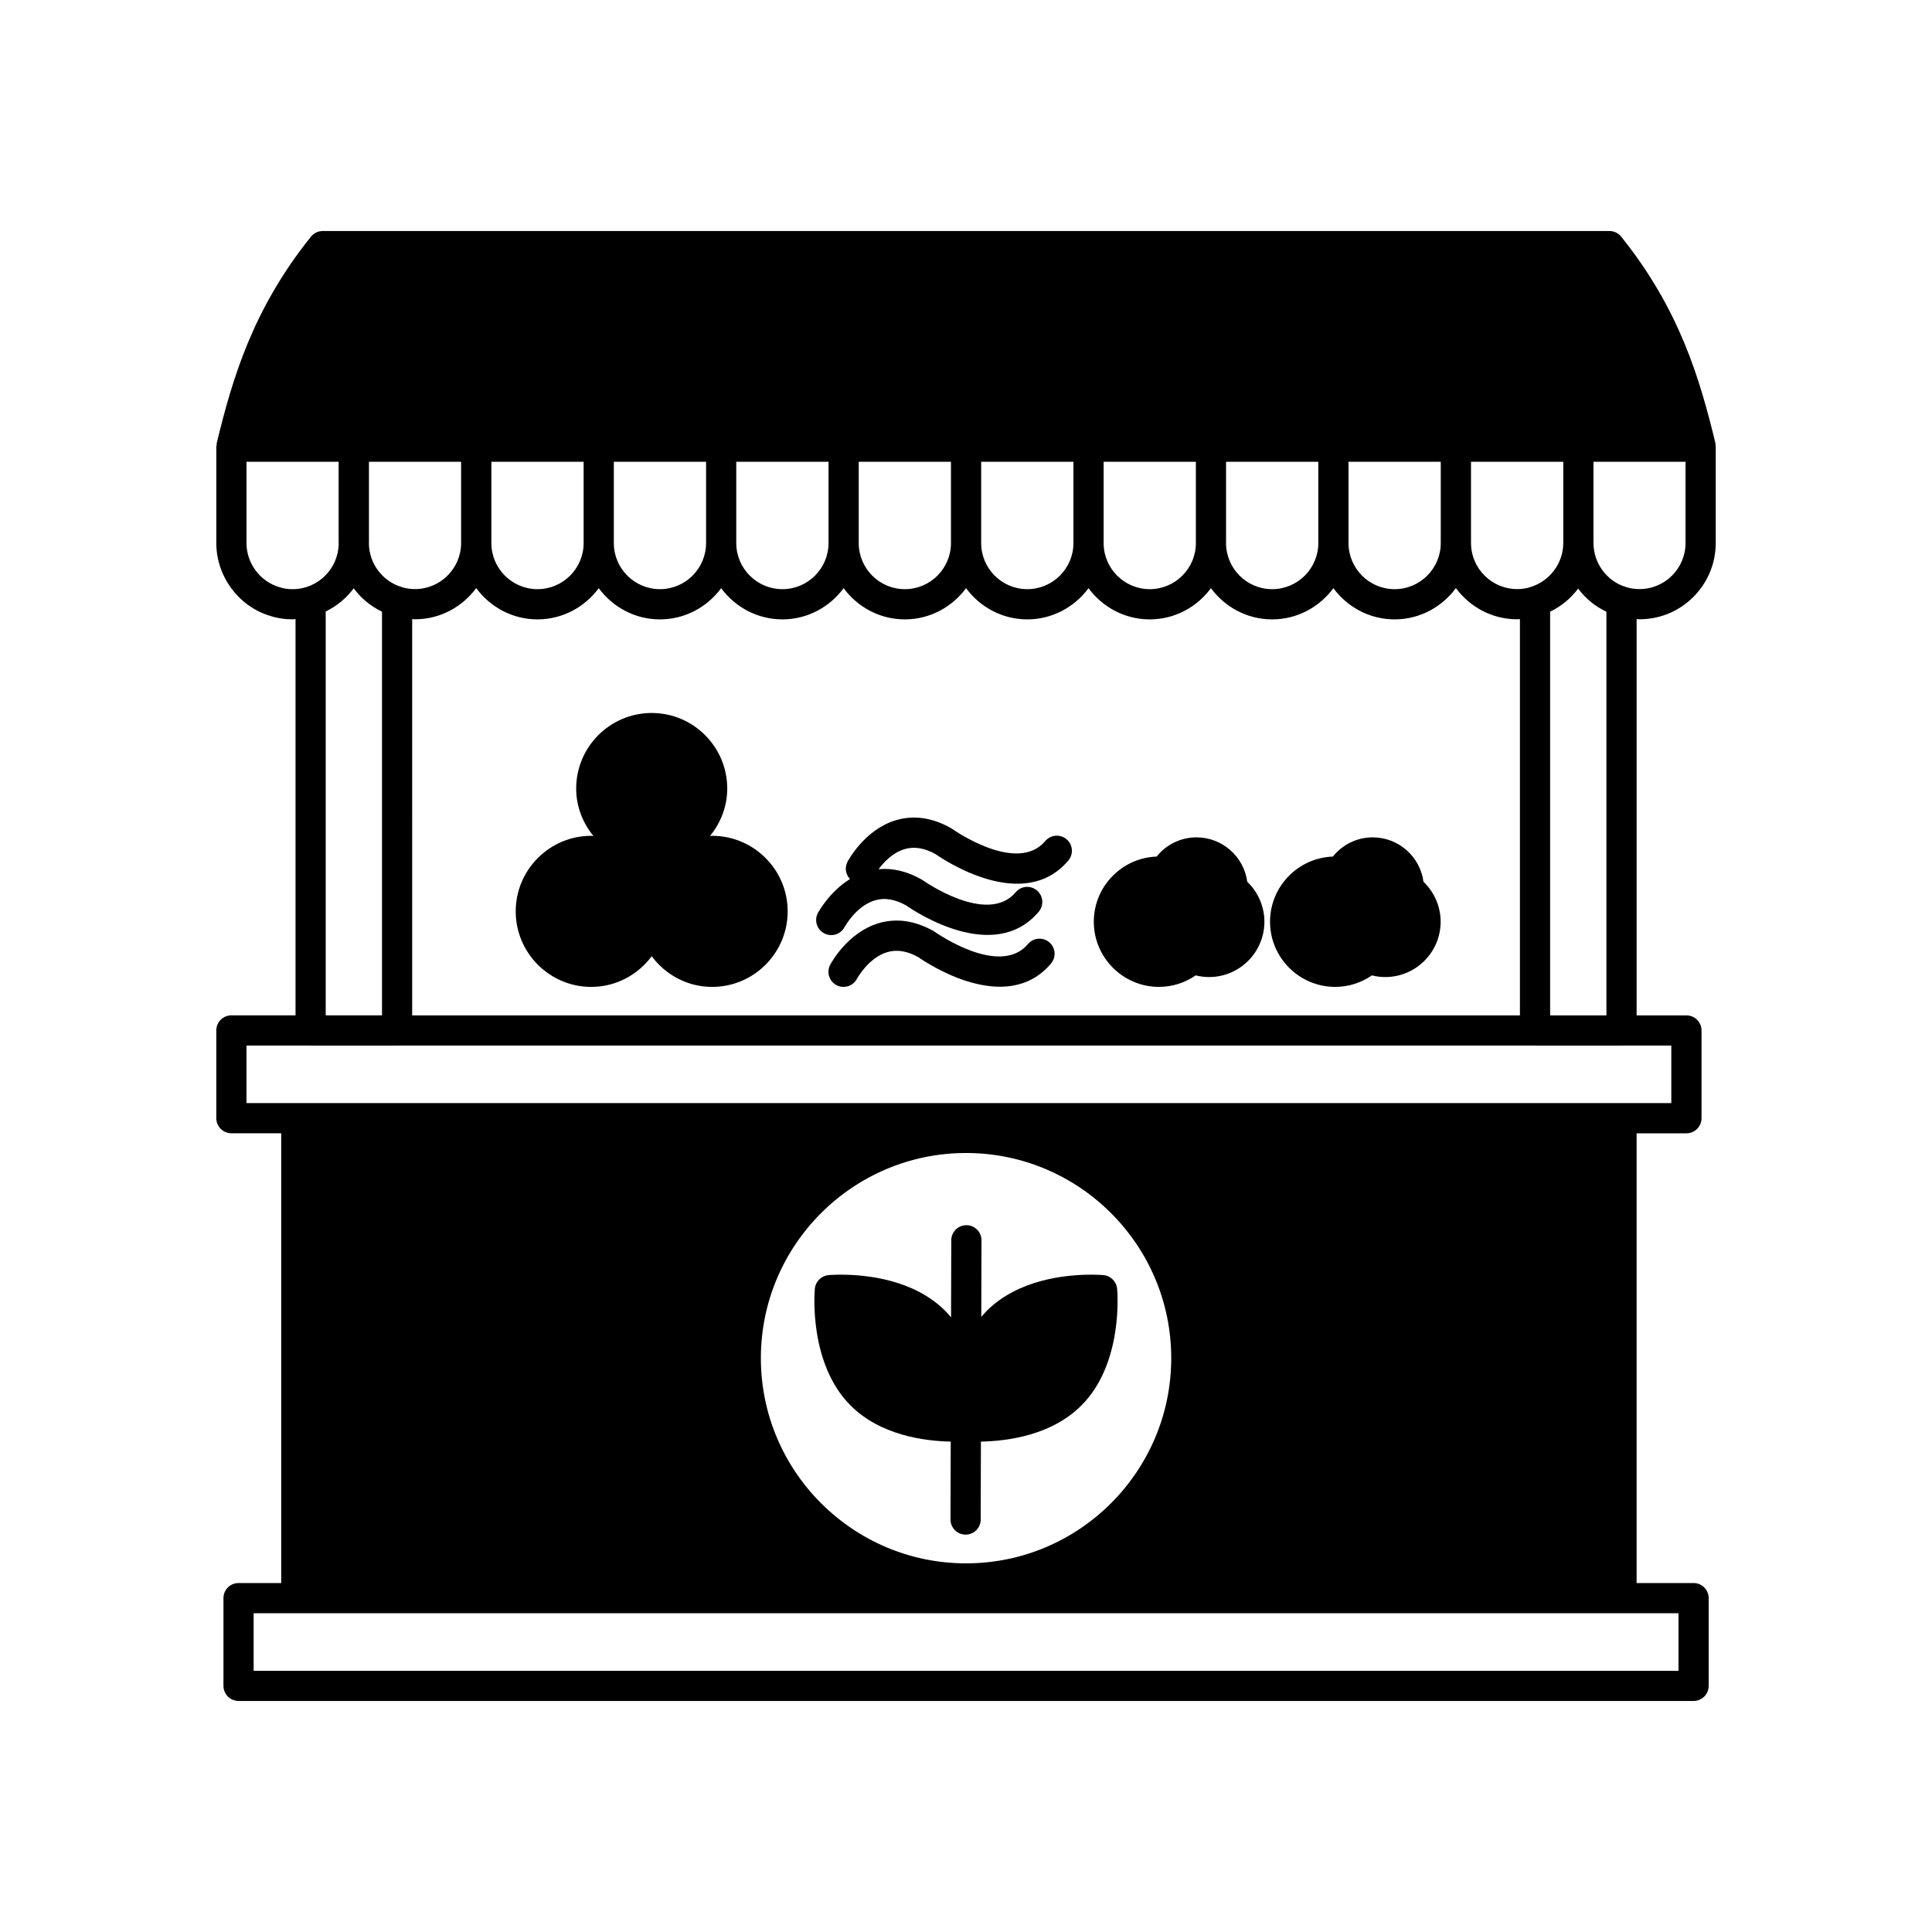 <?xml version="1.0" encoding="UTF-8"?>
<svg width="1200pt" height="1200pt" version="1.1" viewBox="0 0 1200 1200" xmlns="http://www.w3.org/2000/svg">
 <path d="m590.85 770.34-0.133 47.898c-1.152-1.367-2.316-2.746-3.609-4.039-19.574-19.566-49.078-22.48-64.93-22.48-4.715 0-7.586 0.273-7.586 0.273-4.492 0.43-8.062 3.992-8.477 8.477-0.18 1.883-3.938 46.367 22.211 72.508 18.543 18.562 45.898 22.098 62.184 22.426l-0.133 48.375c-0.008 5.184 4.172 9.383 9.348 9.402h0.027c5.164 0 9.367-4.18 9.375-9.348l0.133-48.43c16.266-0.289 43.762-3.777 62.391-22.426 26.156-26.129 22.387-70.621 22.219-72.508-0.414-4.492-3.992-8.043-8.477-8.477 0 0-2.867-0.273-7.586-0.273-15.844 0-45.355 2.926-64.93 22.48-1.219 1.219-2.305 2.512-3.394 3.797l0.133-47.605c0.008-5.184-4.172-9.383-9.348-9.402h-0.027c-5.184 0.004-9.375 4.184-9.391 9.352z"/>
 <path d="m1018.4 384.64c26.07 0 47.277-21.262 47.277-47.398v-59.859c0-0.328-0.16-0.602-0.188-0.93-0.039-0.414 0.086-0.824-0.008-1.238-9.75-40.117-22.305-83.062-58.52-128.21-1.781-2.223-4.473-3.516-7.312-3.516h-799.2c-2.84 0-5.531 1.293-7.312 3.516-36.227 45.16-48.777 88.098-58.527 128.21-0.074 0.32 0.027 0.637-0.008 0.957-0.055 0.43-0.254 0.816-0.254 1.258v59.859c0 20.699 13.82 39.328 33.336 45.215 4.398 1.461 9 2.176 14.07 2.176 0.617 0 1.191-0.16 1.801-0.188v246.16h-39.836c-5.176 0-9.375 4.191-9.375 9.375v54.496c0 5.184 4.199 9.375 9.375 9.375h30.945v279.35h-26.5c-5.176 0-9.375 4.191-9.375 9.375v54.496c0 5.184 4.199 9.375 9.375 9.375h903.75c5.176 0 9.375-4.191 9.375-9.375v-54.496c0-5.184-4.199-9.375-9.375-9.375h-35.391v-279.33h30.945c5.176 0 9.375-4.191 9.375-9.375v-54.496c0-5.184-4.199-9.375-9.375-9.375h-30.93l0.004-246.16c0.617 0.016 1.207 0.129 1.855 0.129zm-123.52-97.828v50.484c0 15.797-12.852 28.648-28.648 28.648s-28.648-12.852-28.648-28.648v-50.484zm-76.051 0v50.484c0 15.797-12.852 28.648-28.66 28.648-15.797 0-28.648-12.852-28.648-28.648v-50.484zm-76.051 0v50.484c0 15.797-12.852 28.648-28.648 28.648-15.797 0-28.648-12.852-28.648-28.648v-50.484zm-76.051 0v50.484c0 15.797-12.852 28.648-28.648 28.648-15.805 0-28.66-12.852-28.66-28.648v-50.484zm-76.059 0v50.484c0 15.797-12.852 28.648-28.648 28.648-15.797 0-28.648-12.852-28.648-28.648v-50.484zm-76.051 0v50.484c0 15.797-12.852 28.648-28.648 28.648-15.805 0-28.66-12.852-28.66-28.648v-50.484zm-76.059 0v50.484c0 15.797-12.852 28.648-28.648 28.648-15.797 0-28.648-12.852-28.648-28.648v-50.484zm-76.051 0v50.484c0 15.797-12.852 28.648-28.66 28.648-15.797 0-28.648-12.852-28.648-28.648v-50.484zm-142.81 78.609c4.555 6.16 10.574 11.164 17.57 14.504v250.74h-34.961v-250.86c6.91-3.348 12.852-8.285 17.391-14.391zm9.43-27.75c0-0.133 0.039-0.242 0.039-0.375v-50.484h57.242v50.43c0 15.797-12.863 28.648-28.66 28.648-3.027 0-5.691-0.395-8.398-1.305-11.793-3.551-20.035-14.586-20.223-26.914zm26.891 46.848c0.59 0.02 1.133 0.133 1.734 0.133 15.629 0 29.391-7.688 38.035-19.379 8.633 11.719 22.426 19.434 38.062 19.434 15.617 0 29.391-7.688 38.035-19.379 8.645 11.691 22.406 19.379 38.023 19.379 15.617 0 29.383-7.688 38.023-19.379 8.645 11.691 22.414 19.379 38.035 19.379 15.617 0 29.383-7.688 38.023-19.379 8.645 11.691 22.406 19.379 38.023 19.379 15.629 0 29.383-7.688 38.023-19.379 8.645 11.691 22.414 19.379 38.035 19.379 15.617 0 29.383-7.688 38.023-19.379 8.633 11.691 22.406 19.379 38.023 19.379s29.383-7.688 38.023-19.379c8.645 11.691 22.406 19.379 38.023 19.379 15.629 0 29.391-7.688 38.035-19.379 8.633 11.691 22.406 19.379 38.023 19.379 15.637 0 29.43-7.715 38.07-19.434 8.645 11.691 22.414 19.379 38.035 19.379 0.602 0 1.145-0.102 1.734-0.133v246.16h-688.05zm686.31-18.629c-15.805 0-28.66-12.852-28.66-28.648v-50.43h57.32v50.43c0 12.496-8.336 23.746-20.512 27.43-2.457 0.824-5.117 1.219-8.148 1.219zm20.484 14.027c6.938-3.336 12.891-8.297 17.41-14.344 4.508 6.113 10.508 11.055 17.551 14.371v250.73h-34.961zm-781.06-13.969c-3.027 0-5.691-0.395-8.398-1.305-11.926-3.602-20.258-14.84-20.258-27.348v-50.484h57.242v50.43c0 0.148 0.027 0.281 0.039 0.422-0.207 15.629-12.949 28.285-28.625 28.285zm860.79 636.06v35.746l-885 0.004v-35.746h849.6zm-315.07-158.43c0 70.273-57.168 127.45-127.43 127.45-70.273 0-127.45-57.168-127.45-127.45 0-70.277 57.172-127.43 127.45-127.43 70.266 0 127.43 57.156 127.43 127.43zm310.61-194.17v35.746h-30.945l-823.1 0.004h-30.945v-35.746h39.742c0.027 0 0.055 0.02 0.094 0.02h53.711c0.027 0 0.055-0.02 0.094-0.02h706.62c0.027 0 0.055 0.02 0.094 0.02h53.711c0.027 0 0.055-0.02 0.094-0.02zm-28.219-284.82c-11.852-3.57-20.129-14.82-20.129-27.348v-50.43h57.188v50.43c0 15.797-12.797 28.648-28.527 28.648-3.074-0.008-5.859-0.41-8.531-1.301z"/>
 <path d="m442.33 519.14c-0.469 0-0.898 0.121-1.367 0.141 6.609-8.082 10.742-18.273 10.742-29.504 0-25.875-21.047-46.93-46.914-46.93-25.867 0-46.914 21.055-46.914 46.93 0 11.242 4.133 21.422 10.742 29.504-0.469-0.008-0.91-0.141-1.379-0.141-25.867 0-46.914 21.055-46.914 46.93s21.047 46.914 46.914 46.914c15.414 0 28.988-7.566 37.547-19.059 8.559 11.504 22.133 19.059 37.539 19.059 25.867 0 46.914-21.039 46.914-46.914s-21.047-46.93-46.91-46.93z"/>
 <path d="m638.5 586.36c-17.578 20.852-57.227-7.133-57.637-7.414-0.262-0.195-0.555-0.383-0.836-0.543-11.605-6.582-23.109-8.27-34.211-5.008-19.473 5.738-29.758 25.07-30.188 25.895-2.391 4.574-0.617 10.199 3.938 12.609 1.387 0.742 2.887 1.086 4.359 1.086 3.356 0 6.609-1.809 8.297-4.977 0.066-0.133 7.18-13.227 18.977-16.641 5.981-1.742 12.254-0.703 19.172 3.133 5.652 3.957 54.797 36.723 82.445 3.957 3.336-3.965 2.84-9.871-1.125-13.211-3.969-3.34-9.855-2.863-13.191 1.113z"/>
 <path d="m649.25 522.38c-17.559 20.852-57.234-7.117-57.637-7.414-0.262-0.188-0.555-0.367-0.836-0.535-11.617-6.59-23.129-8.277-34.211-5.008-19.473 5.738-29.758 25.07-30.188 25.883-1.895 3.637-1.098 7.856 1.566 10.68-12.77 7.902-19.613 20.477-19.949 21.121-2.391 4.574-0.617 10.199 3.938 12.617 1.387 0.73 2.887 1.078 4.359 1.078 3.356 0 6.609-1.809 8.297-4.977 0.066-0.133 7.18-13.219 18.977-16.641 5.981-1.727 12.254-0.695 19.172 3.148 5.652 3.938 54.797 36.73 82.453 3.938 3.336-3.957 2.832-9.871-1.125-13.199-3.957-3.348-9.871-2.84-13.211 1.117-17.57 20.859-57.227-7.125-57.637-7.414-0.262-0.188-0.555-0.367-0.836-0.535-9.008-5.109-17.945-7.191-26.672-6.375 3.094-4.18 8.691-10.293 16.238-12.488 5.973-1.727 12.254-0.695 19.172 3.148 5.652 3.938 54.797 36.73 82.453 3.938 3.336-3.957 2.832-9.871-1.125-13.199-3.938-3.344-9.859-2.836-13.199 1.117z"/>
 <path d="m743.16 520.1c-9.758 0-18.777 4.453-24.75 11.934-21.656 0.77-39.027 18.617-39.027 40.461 0 22.32 18.16 40.48 40.48 40.48 8.164 0 16.086-2.512 22.809-7.144 2.719 0.684 5.484 1.031 8.297 1.031 18.957 0 34.379-15.43 34.379-34.379 0-9.375-3.91-18.348-10.66-24.797-2.051-15.539-15.41-27.586-31.527-27.586z"/>
 <path d="m852.62 520.1c-9.758 0-18.777 4.453-24.75 11.934-21.656 0.77-39.027 18.617-39.027 40.461 0 22.32 18.16 40.48 40.48 40.48 8.164 0 16.086-2.512 22.809-7.144 2.719 0.684 5.484 1.031 8.297 1.031 18.957 0 34.379-15.43 34.379-34.379 0-9.375-3.91-18.348-10.66-24.797-2.051-15.539-15.41-27.586-31.527-27.586z"/>
</svg>
